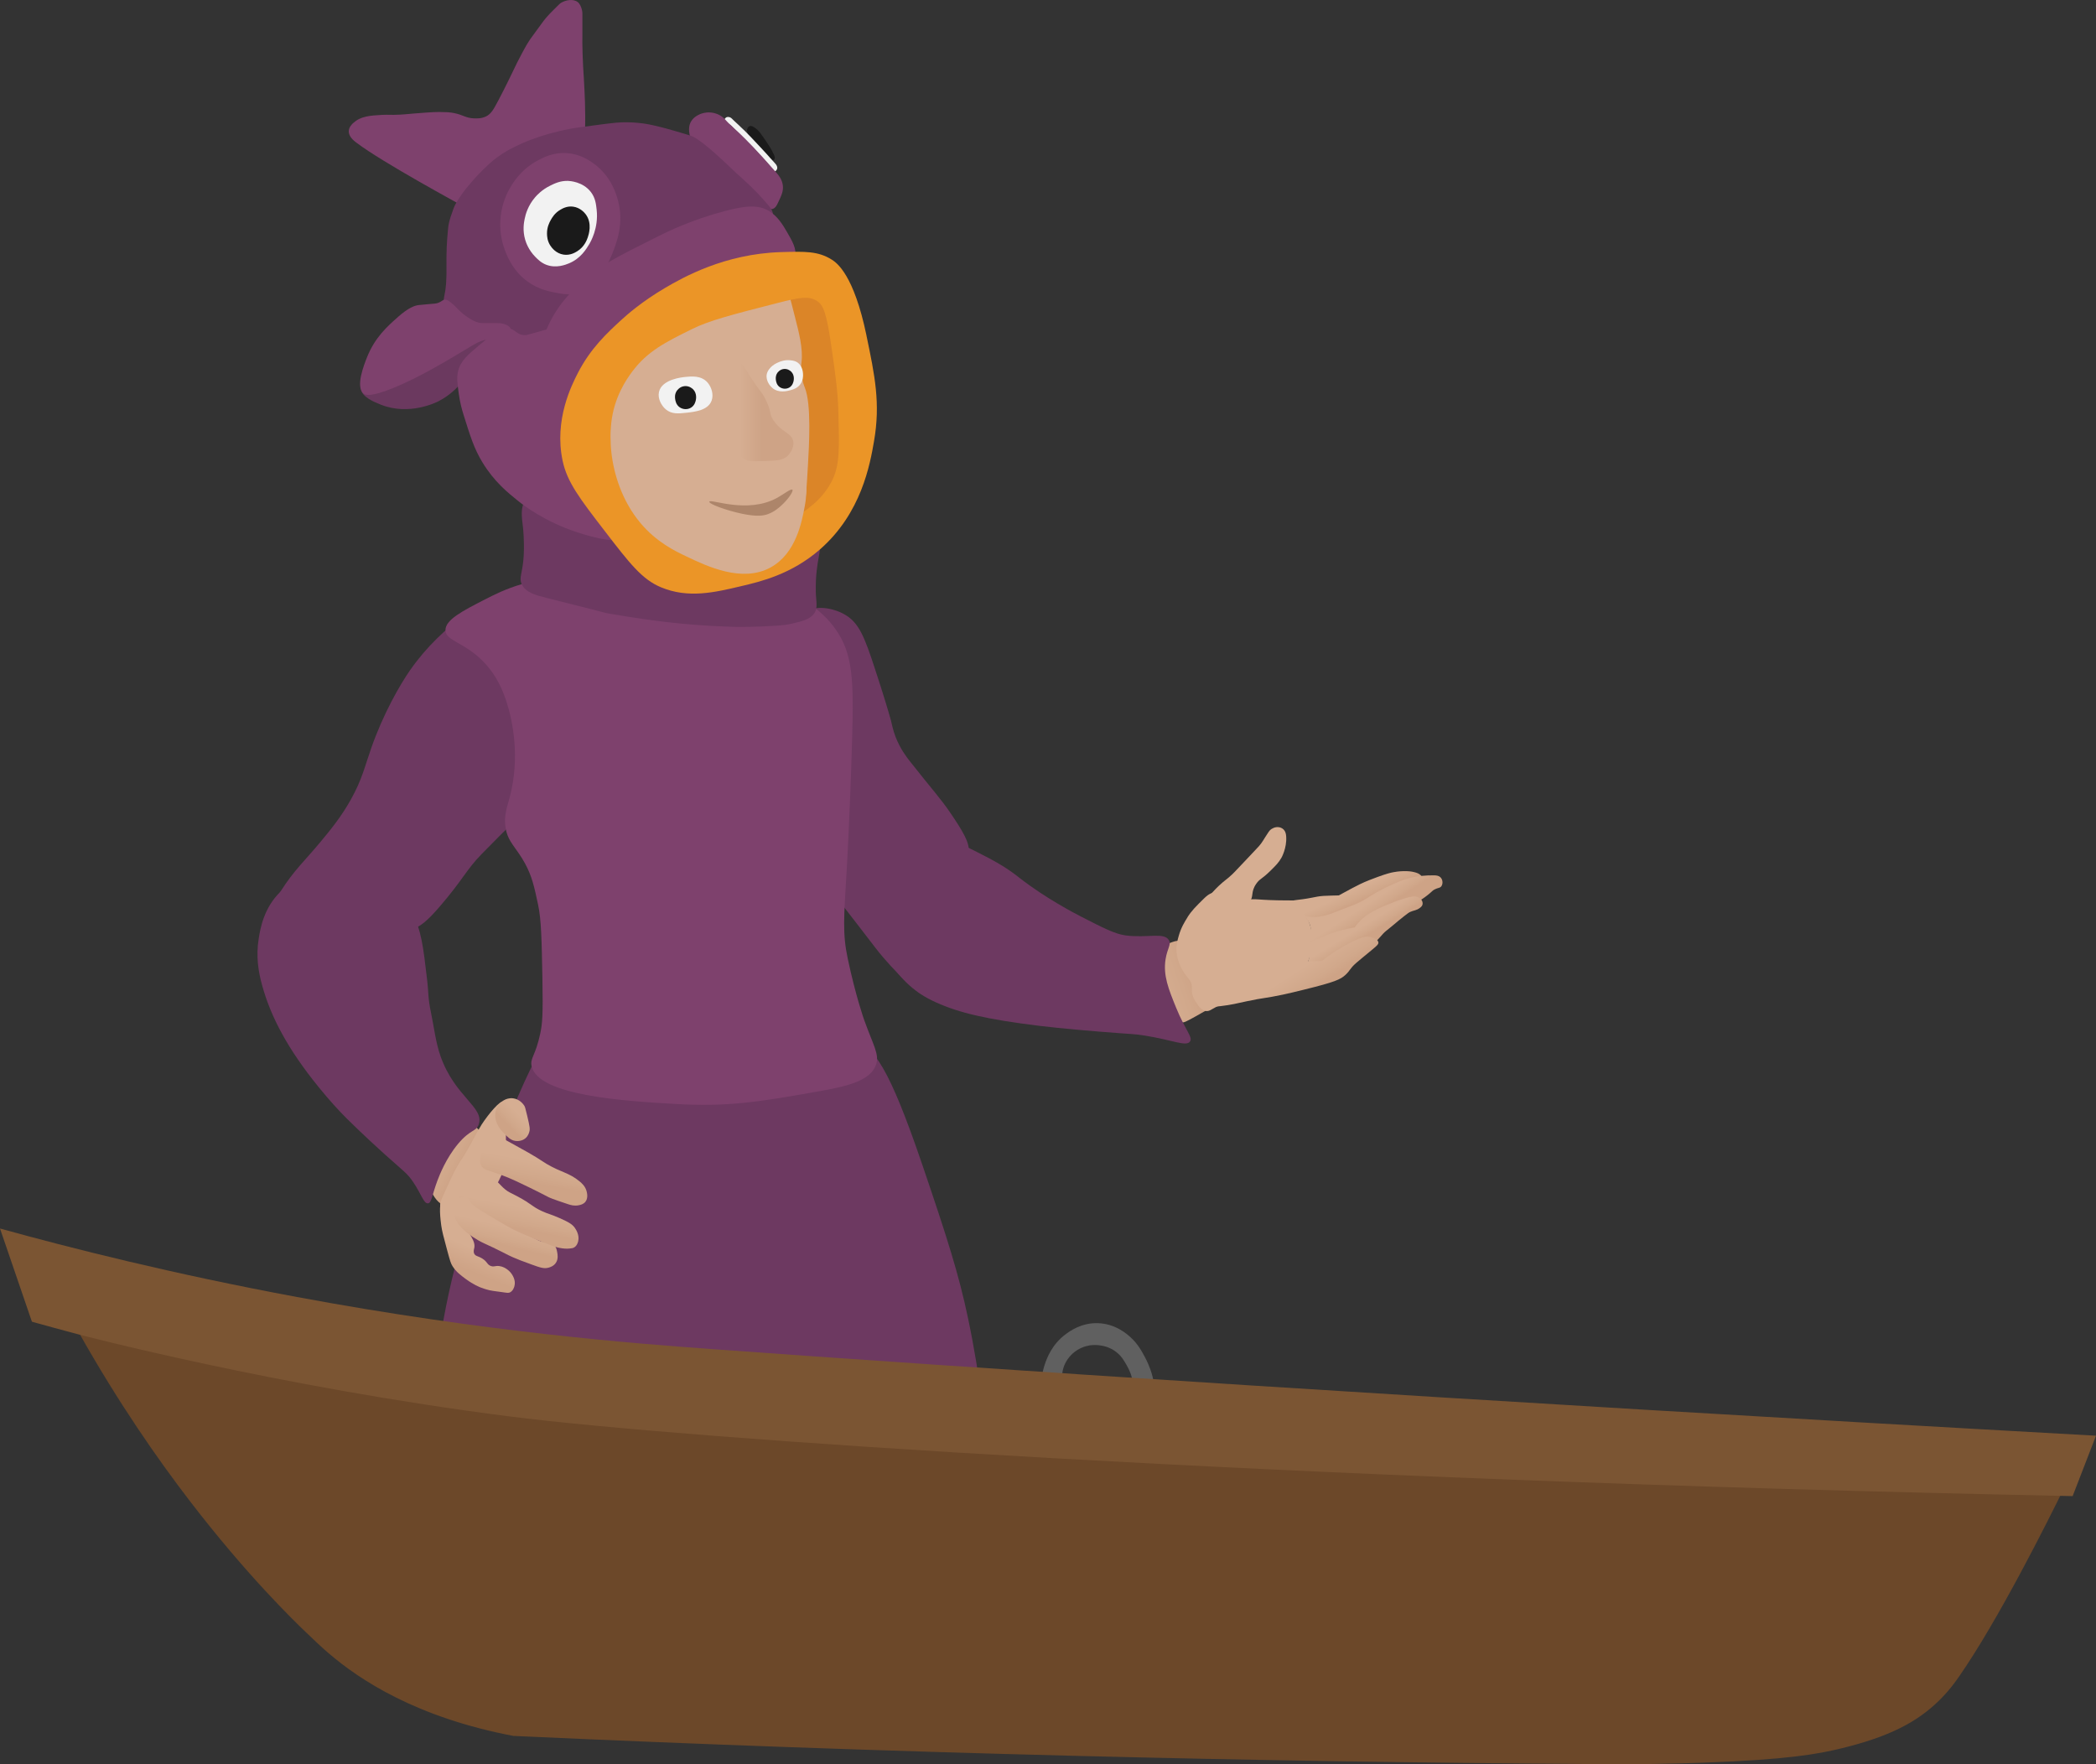 <?xml version="1.0" encoding="UTF-8"?>
<svg id="Layer_2" xmlns="http://www.w3.org/2000/svg" xmlns:xlink="http://www.w3.org/1999/xlink" viewBox="0 0 514.14 432.76">
  <rect x="0" y="0" width="514.14" height="432.76" fill="#333333" stroke="none"/>
  <defs>
    <style>
      .cls-1 {
        fill: #7e416d;
      }

      .cls-2 {
        fill: url(#linear-gradient-8);
      }

      .cls-3 {
        fill: url(#linear-gradient-7);
      }

      .cls-4 {
        fill: url(#linear-gradient-5);
      }

      .cls-5 {
        fill: url(#linear-gradient-6);
      }

      .cls-6 {
        fill: url(#linear-gradient-9);
      }

      .cls-7 {
        fill: url(#linear-gradient-4);
      }

      .cls-8 {
        fill: url(#linear-gradient-3);
      }

      .cls-9 {
        fill: url(#linear-gradient-2);
      }

      .cls-10 {
        fill: url(#linear-gradient);
      }

      .cls-11 {
        fill: #eb9527;
      }

      .cls-12 {
        fill: #606060;
      }

      .cls-13 {
        fill: #6c4829;
      }

      .cls-14 {
        fill: #db8528;
      }

      .cls-15 {
        fill: url(#linear-gradient-10);
      }

      .cls-16 {
        fill: url(#linear-gradient-11);
      }

      .cls-17 {
        fill: url(#linear-gradient-12);
      }

      .cls-18 {
        fill: #6d3961;
      }

      .cls-19 {
        fill: #7b5533;
      }

      .cls-20 {
        fill: #f2f2f2;
      }

      .cls-21 {
        fill: #d6ae92;
      }

      .cls-22 {
        fill: #6b395f;
      }

      .cls-23 {
        fill: #ad856a;
      }

      .cls-24 {
        fill: #1a1a1a;
      }
    </style>
    <linearGradient id="linear-gradient" x1="112.45" y1="264.34" x2="150.78" y2="289.7" gradientTransform="translate(-30.53 17.71) rotate(-3.16)" gradientUnits="userSpaceOnUse">
      <stop offset=".25" stop-color="#d6ae92"/>
      <stop offset=".38" stop-color="#d1a88b"/>
      <stop offset=".44" stop-color="#cea386"/>
    </linearGradient>
    <linearGradient id="linear-gradient-2" x1="131.87" y1="294.75" x2="125.65" y2="307.77" gradientTransform="translate(-30.53 17.71) rotate(-3.16)" gradientUnits="userSpaceOnUse">
      <stop offset=".12" stop-color="#d6ae92"/>
      <stop offset=".51" stop-color="#cea386"/>
    </linearGradient>
    <linearGradient id="linear-gradient-3" x1="141.11" y1="284.93" x2="133.97" y2="308.57" gradientTransform="translate(-30.53 17.71) rotate(-3.16)" gradientUnits="userSpaceOnUse">
      <stop offset=".27" stop-color="#d6ae92"/>
      <stop offset=".4" stop-color="#d1a88b"/>
      <stop offset=".46" stop-color="#cea386"/>
    </linearGradient>
    <linearGradient id="linear-gradient-4" x1="144.57" y1="279.69" x2="137.54" y2="307.42" xlink:href="#linear-gradient"/>
    <linearGradient id="linear-gradient-5" x1="148.75" y1="268.77" x2="142.98" y2="293.91" gradientTransform="translate(-30.53 17.71) rotate(-3.16)" gradientUnits="userSpaceOnUse">
      <stop offset=".27" stop-color="#d6ae92"/>
      <stop offset=".42" stop-color="#d1a88b"/>
      <stop offset=".49" stop-color="#cea386"/>
    </linearGradient>
    <linearGradient id="linear-gradient-6" x1="143.57" y1="264" x2="137.28" y2="269.38" gradientTransform="translate(-30.53 17.71) rotate(-3.16)" gradientUnits="userSpaceOnUse">
      <stop offset="0" stop-color="#d6ae92"/>
      <stop offset=".31" stop-color="#d1a88b"/>
      <stop offset=".46" stop-color="#cea386"/>
    </linearGradient>
    <linearGradient id="linear-gradient-7" x1="282.06" y1="243.2" x2="299.28" y2="237.53" gradientUnits="userSpaceOnUse">
      <stop offset=".05" stop-color="#d6ae92"/>
      <stop offset=".44" stop-color="#d1a88b"/>
      <stop offset=".64" stop-color="#cea386"/>
    </linearGradient>
    <linearGradient id="linear-gradient-8" x1="328.56" y1="208.77" x2="342.26" y2="238.81" gradientUnits="userSpaceOnUse">
      <stop offset=".31" stop-color="#d6ae92"/>
      <stop offset=".37" stop-color="#d1a88b"/>
      <stop offset=".4" stop-color="#cea386"/>
    </linearGradient>
    <linearGradient id="linear-gradient-9" x1="330.38" y1="212.47" x2="348.76" y2="240.77" xlink:href="#linear-gradient-8"/>
    <linearGradient id="linear-gradient-10" x1="328.87" y1="219.94" x2="343.92" y2="244.5" xlink:href="#linear-gradient-8"/>
    <linearGradient id="linear-gradient-11" x1="309.47" y1="228.46" x2="334.34" y2="266.84" gradientUnits="userSpaceOnUse">
      <stop offset=".28" stop-color="#d6ae92"/>
      <stop offset=".37" stop-color="#d1a88b"/>
      <stop offset=".41" stop-color="#cea386"/>
    </linearGradient>
    <linearGradient id="linear-gradient-12" x1="178.67" y1="101.06" x2="194.63" y2="101.06" gradientUnits="userSpaceOnUse">
      <stop offset=".18" stop-color="#d6ae92"/>
      <stop offset=".52" stop-color="#cea386"/>
    </linearGradient>
  </defs>
  <g id="boat">
    <g>
      <g>
        <path class="cls-18" d="M240.96,344.39c-.84-6.7-1.96-13.7-3.52-21.11-2.25-10.71-5.1-19.65-11.16-37.45-8.24-24.21-11.87-28.82-16.8-30.88-9.29-3.88-13.86,5.18-31.01,6.57-22.67,1.84-32.88-12.52-43.89-5.78-2.64,1.62-5.59,8.58-11.49,22.51-4.1,9.69-7.31,17.33-10.36,28.29-2.9,10.42-4.25,18.73-4.78,22.31-.53,3.6-1.12,8.32-1.45,15.53h134.45Z"/>
        <g id="hand_v">
          <path class="cls-10" d="M112.75,272.17c-2.42-.67-9.41,7.26-8.28,15.55.06.41,1.07,7.27,5.07,8.18,3.69.84,7.68-3.89,9.09-7.71,1.53-4.14.68-9.02-1.26-11.13-.28-.3-.85-.84-1.97-2.05-2.2-2.38-2.22-2.71-2.66-2.83Z"/>
          <path class="cls-21" d="M118.03,276.05c-1.5,2.32-1.45,2.76-3.68,6.55-1.2,2.04-1.22,1.78-2.3,3.68-.68,1.21-1.36,2.67-2.68,5.53-1.26,2.74-1.41,3.17-1.4,3.89,0,.41.1,2.51,1.82,3.87,1.36,1.07,3.16,1.23,4.52.79.97-.31,1.4-.82,4.29-4.93,2.68-3.82,3.24-4.71,3.89-6.08.56-1.18.99-2.09,1.35-3.44.39-1.49.25-1.85.26-7.42,0-2.41-.86-2.7-.86-4.71,0-2.21.6-3.31.21-3.53-.7-.4-3.47,2.75-5.44,5.8Z"/>
          <path class="cls-9" d="M108.57,294.47c-1.1.37-.49,5-.33,6.17.18,1.33.58,2.81,1.38,5.79.79,2.94.96,3.48,1.38,4.15.89,1.41,1.99,2.22,3.33,3.21,1.79,1.32,3.29,1.92,3.69,2.07.2.08,1,.38,2.09.64.68.16.65.11,2.88.43,1.45.21,1.73.27,2.12.08.75-.38.99-1.23,1.07-1.5.43-1.5-.55-2.85-.75-3.13-.08-.12-1.17-1.58-2.95-1.82-1.03-.14-1.24.27-2.05-.01-.97-.34-.82-.98-2.04-1.78-1.07-.7-1.76-.59-2.07-1.26-.24-.51-.06-1.04,0-1.31.42-1.7-1.14-3.6-3.42-6.57-3.45-4.51-3.84-5.31-4.32-5.15Z"/>
          <path class="cls-8" d="M121.41,306.24c2.74,1.31,2.62,1.36,4.4,2.16,1.12.5,2.27.93,4.57,1.77,2.22.81,3.1,1.08,4.18.78.35-.1,1.26-.36,1.81-1.21.63-.96.4-2.08.29-2.66-.11-.54-.22-1.12-.67-1.6-.72-.78-1.72-.65-2.98-.89-.64-.12-.66-.21-3.7-1.72-3.75-1.86-3.79-1.65-5.43-2.63-.39-.23-1.3-.83-3.14-2.04-2.9-1.91-2.07-1.43-2.72-1.82-1.5-.92-1.96-1.06-2.48-1.78-.27-.38-.4-.7-.82-.92-.58-.31-1.34-.23-1.83,0-1.45.72-1.87,3.68-.93,5.77.41.91.99,1.46,1.99,2.4.4.38,1.32,1.2,3.22,2.31,1.31.76,1.66.83,4.25,2.07Z"/>
          <path class="cls-7" d="M112.79,293.84c.23.2.84-.46,1.58-.18.53.2.77.76.87.96.4.83,1.22,1.44,5.11,3.76,2.79,1.66,4.18,2.49,5.21,3.03,0,0,3.21,1.68,9.99,4.21.17.06.82.3,1.71.48,1.05.21,1.81.22,2.41.16.6-.06.9-.09,1.23-.31.67-.44.86-1.22.93-1.49.36-1.52-.57-2.92-.86-3.32-.56-.76-1.27-1.28-3.69-2.34-2.46-1.08-2.61-.94-4.18-1.64-2.7-1.22-2.52-1.76-6.26-3.74-1.65-.87-2.1-.98-2.98-1.71-.59-.48-.82-.79-2.75-2.73-1.24-1.25-1.5-1.48-1.96-1.57-1.07-.22-2.04.53-2.91,1.22-2.54,2-3.89,4.87-3.46,5.24Z"/>
          <path class="cls-4" d="M117.92,285.62c.64,1.8,2.65,1.27,8.84,4.18,4.85,2.28,7.86,3.89,7.86,3.89s.71.38,4.9,1.75c.44.14,1.37.43,2.46.2.43-.09,1.11-.24,1.59-.81.82-.99.37-2.45.28-2.76-.33-1.09-1.07-1.78-1.71-2.31-2.64-2.16-4.38-2.1-8.07-4.27-1-.59-.74-.51-2.49-1.59-1.55-.96-2.2-1.29-5.16-2.94-3.5-1.95-3.63-2.07-4.1-2.03-2.54.2-5.28,4.21-4.39,6.68Z"/>
          <path class="cls-5" d="M122.32,276.38c.36.63.73,1.02,1.18,1.48,1.03,1.07,1.76,1.83,2.9,2,.19.03,1.5.21,2.51-.67.62-.54.83-1.21.92-1.54.21-.72.13-1.24-.51-3.96-.48-2.03-.55-2.24-.77-2.55-.16-.23-1.04-1.52-2.69-1.73-1.85-.23-3.11,1.08-3.29,1.29-.79.86-.97,1.82-1.03,2.17-.29,1.65.47,2.97.78,3.5Z"/>
        </g>
        <g id="hand_r">
          <path class="cls-3" d="M288.82,230.77c-.69.08-1.42.36-2.88.9-2.6.97-3.9,1.46-4.38,2.12-.52.73-.75,2.01,2.92,9.43,3.22,6.51,4.37,7.5,5.58,7.57.36.02.66-.05,3.19-1.46,3.14-1.76,4.7-2.63,5.05-3.05,2.36-2.9.74-9.19-2.79-12.62-.55-.53-3.39-3.29-6.68-2.89Z"/>
          <path class="cls-21" d="M291.28,225.03c-.67,1.06-1.56,2.47-2.14,4.53-.33,1.16-.66,2.34-.55,3.88.21,2.75,1.73,4.98,2.04,5.43.87,1.24,1.62,1.76,1.74,2.99.07.68-.11,1.08.1,1.99.2.88.58,1.49.85,1.89.59.91,1.31,2.03,2.39,2.24.91.18,1.48-.42,2.74-1.05.95-.48,1.58-.61,4.63-1.2,9.89-1.89,11.07-1.93,12.9-3.24,2.18-1.55,3.44-3.59,3.88-4.38,1.05-1.84,1.41-3.47,1.59-4.33.25-1.15.66-3.15.2-5.68-.21-1.17-.62-2.09-1.39-3.93-.66-1.58-.99-2.37-1.28-2.65-1-.97-1.96-.51-7.57-.74-2.66-.11-2.94-.23-4.51-.2-.38,0-1.13.03-2.13-.08-.42-.04-1.17-.13-2.09-.37-1.55-.41-1.66-.8-2.99-1.05-.77-.15-1.37-.26-2.09-.1-1.01.22-1.66.83-2.29,1.44-2,1.97-3,2.95-4.03,4.58Z"/>
          <path class="cls-21" d="M306.43,221.29c1.24-1.34.24-2.38,1.73-4.52.88-1.27,1.36-1.08,3.49-3.19,1.31-1.29,2.01-1.99,2.69-3.19,0,0,1.33-2.34,1.16-5.15-.04-.7-.18-1.3-.63-1.76-.42-.43-.94-.53-1.1-.56-1.05-.2-1.91.45-2.06.56-.32.24-.65.75-1.29,1.76-.31.48-.51.82-.6.96-.59.97-1.19,1.58-2.22,2.66-.98,1.02-1.94,2.06-2.92,3.09-2.1,2.21-2.05,2.17-2.39,2.49-1.49,1.41-1.7,1.33-3.29,2.82-1.34,1.26-1.16,1.29-2.36,2.36-1.54,1.38-2.21,1.66-2.12,2.06.15.75,2.75.8,4.42.83,4.17.08,6.26.12,7.5-1.23Z"/>
          <path class="cls-2" d="M316.84,221.18c.11-.5,1.38-.28,4.99-.99.93-.18,1.65-.35,2.79-.43.4-.03.96-.05,2.08-.08.71-.02,1.3-.03,1.7-.04.29-.16.71-.39,1.23-.67,1.76-.95,2.77-1.51,3.85-2.03,1.68-.81,2.98-1.29,4.45-1.83,2.32-.85,3.31-1.06,3.85-1.16.46-.09,1.32-.23,2.42-.26,1.23-.04,2.05.08,2.66.23.78.18,1.24.4,1.63.76.26.24.45.52.5.63.66,1.63-13.66,8.66-22.44,10.69-1.23.28-4.77,1.03-5.98-.53-.21-.27-.16-.32-.46-.86-1.35-2.37-3.4-2.79-3.26-3.43Z"/>
          <path class="cls-6" d="M320.08,224.69c.59.13,1.46.28,2.51.25.26,0,1.29-.04,3.07-.55,1.01-.29,1.47-.5,3.24-1.2,2.95-1.17,2.84-1.04,3.82-1.48,1.77-.79,2.64-1.44,4.05-2.29.53-.32,3.76-2.26,7.97-3.75,0,0,2.93-1.04,7.07-.95.4,0,1.18.04,1.64.6.48.57.52,1.55.08,2.11-.35.44-.75.29-1.63.75-.54.28-.53.42-1.45,1.17-1.24,1.02-2.26,1.6-2.49,1.73-.84.47-1.51.73-1.73.81-2.72,1.08-7.95,4.89-13.6,7.67-7.33,3.61-10.07,2.88-10.76,2.29-.63-.54-.8-1.2-.8-1.2-.2-.79.19-1.42.35-1.94.24-.8.15-2.05-1.34-4.03Z"/>
          <path class="cls-15" d="M321.55,231.18c.35-.47.79-.57,1.69-.87,1.89-.64,1.36-.69,3.39-1.39,1.36-.47,3.27-1.03,5.66-1.43.43-.61,1.1-1.45,2.08-2.3,1.09-.94,2.05-1.44,3.36-2.12,1.26-.65,2.27-1.04,4.28-1.83.25-.1,1.16-.45,2.37-.82,1.92-.59,2.66-.64,3.35-.37.23.09.76.3,1.05.85.05.1.28.52.15,1-.07.26-.24.52-.7.85-.86.61-1.44.54-2.34.95-.32.14-.71.45-1.49,1.05-1.07.82-1.43,1.17-2.79,2.29-1.71,1.42-1.82,1.43-2.34,1.99-.5.53-.69.83-1.34,1.49,0,0-.7.71-1.54,1.39-1.96,1.59-5.19,2.44-9.26,4.33-.12.06-4,1.86-6.08,1.54-.69-.1-.82-.39-.85-.45-.18-.44.48-.85.8-1.84.15-.46.03-.46.1-1.79.07-1.37.12-2.06.46-2.51Z"/>
          <path class="cls-16" d="M293.79,238.43c-1.26,1.6-1.37,2.99-1.39,3.29-.12,1.79.7,3.82,2.29,4.78.77.47,1.66.65,4.7.3,2.67-.31,4.23-.72,6.46-1.2,4.17-.89,4.36-.67,8.93-1.64,1.59-.34,2.75-.63,5.08-1.2,7.67-1.88,8.98-2.52,10.19-3.64,1.19-1.1,1-1.48,2.59-2.89.76-.67,2.14-1.77,4.08-3.39,1.03-.86,1.45-1.23,1.39-1.69-.1-.77-1.49-1.3-2.59-1.39-.46-.04-1.29-.03-4.07,1.36-1.8.9-3.19,1.77-4.13,2.39-1.29.85-2.33,1.62-3.05,2.18-.56.04-1.31.08-2.19.11-.88.03-2.42.06-4.48,0-2.13-.07-3.76-.2-4.5-.27-9.46-.81-9.47-1.19-11.55-.9-1.59.22-5.43.81-7.77,3.78Z"/>
        </g>
        <g id="overkrop">
          <g id="arm_v">
            <path class="cls-18" d="M68.78,218.75c-4.09,3.96-4.93,9.07-5.31,11.42-.74,4.53-.04,8.35.8,11.42,2.14,7.89,6.4,15.83,13.81,24.97,2.79,3.44,5.06,5.9,7.02,7.85,3.67,3.64,7.99,7.59,9.31,8.77,4.6,4.12,5.47,4.59,6.92,6.74,2,2.94,2.61,5.36,3.65,5.25.92-.1.99-2.04,2.32-5.58.49-1.29,2.09-5.46,5.06-9.01,3.09-3.69,4.47-2.92,5.09-4.82,1.36-4.16-5.86-6.71-9.37-16.63-1.22-3.44-1.65-7.37-2.39-10.89-.72-3.43-.57-4.92-.89-7.65-.99-8.48-1.48-12.72-3.74-16.53-3.49-5.88-10.51-9.66-17.41-10.08-1.83-.11-9.35-.57-14.87,4.78Z"/>
            <path class="cls-18" d="M100.65,164.3c-2.66,3.84-6.63,10.8-9.56,19.12-1.64,4.66-2.27,7.79-5.05,12.75-2.4,4.28-4.99,7.41-7.44,10.36-3.94,4.75-6.48,6.91-9.83,12.22-2.97,4.72-2.9,6.07-2.66,6.91,1.27,4.36,10.2,5.18,11.69,5.31,7.58.69,9.51-2.48,18.33-2.12,1.02.04,2.43.01,4.2-.54,2.83-.89,4.7-2.65,7.57-5.98,5.54-6.42,6.55-9.08,10.28-12.87,2.79-2.83,4.19-4.24,4.23-4.28,2.34-2.32,2.42-2.32,2.94-3.15,3.84-6.07,3.8-12.6,3.72-16.73-.17-8.78-2.75-9.43-3.72-18.59-1.31-12.31,2.67-17.52,0-19.39-4.01-2.82-17.13,6.08-24.7,17Z"/>
          </g>
          <g id="arm_h">
            <path class="cls-18" d="M197.33,150.31c2.56-2.03,7.03-1.19,9.83.4,3.57,2.03,4.89,5.52,7.44,13.28,2.2,6.69,3.3,10.43,3.95,12.75.19.68.42,2.22,1.18,4.14,1.14,2.86,2.61,4.77,3.37,5.74,5.49,6.99,7.65,9.24,10.19,13.02,2.31,3.43,5.35,7.95,3.98,9.69-1.39,1.78-6-1.16-9.28,1.29-1.52,1.13-1.62,2.92-2.51,5.15-2.45,6.18-5.86,14.76-2.76,22.45,1.47,3.66,3.93,5.47,3.66,5.71-.45.4-6.88-5.28-11.53-11.29-.47-.61-3.26-4.24-4.98-6.47-.91-1.19-1.65-2.14-2.71-3.49-1.55-1.95-1.71-2.07-2.07-2.59-1.63-2.32-1.98-4.75-2.19-6.19-2.24-15.19-3.61-30.49-5.84-45.68-1.37-9.34-3.04-15.31.27-17.93Z"/>
            <path class="cls-18" d="M219.31,205.54c-4.5,2.63-4.56,9.77-4.78,14.34-.13,2.73-.32,7.81,2.39,13.55,1.04,2.2,3.59,6.79,8.68,10.25,1.43.97,2.71,1.62,4.07,2.23,5.65,2.54,12.3,4.13,25.35,5.73,5.35.66,13.37,1.31,14.62,1.41,8.33.69,8.33.51,11.23.98,6.97,1.14,10.09,2.74,11.02,1.46.78-1.07-1.08-2.63-3.39-8.3-1.86-4.57-3.22-7.91-2.59-11.89.43-2.72,1.46-3.61.8-4.71-1.19-1.97-5.29-.44-10.56-1.13-2.65-.35-5.44-1.79-11.02-4.65-1.4-.72-8.63-4.47-14.92-9.37-.52-.41-1.19-.94-2.22-1.67-2.16-1.52-4.17-2.67-8.2-4.7-3.41-1.72-5.11-2.58-5.84-2.86-2.73-1.03-6.33-2.35-10.76-1.73-1.72.24-2.74.39-3.88,1.05Z"/>
          </g>
          <path id="bærestykke" class="cls-1" d="M127.97,143.29c-3.92,1.15-6.68,2.56-9.13,3.81-5.32,2.73-9.66,4.95-9.57,7.53.1,2.59,4.55,2.86,9.17,7.54,3.54,3.59,4.99,7.46,5.84,10.09,1.52,4.69,3.28,13.56.8,23.11-.7,2.69-1.54,4.68-1.06,7.7.56,3.53,2.64,4.8,4.78,8.76,1.71,3.16,2.25,5.68,3.19,10.09.78,3.64.88,8.5,1.06,18.06.17,9.08-.02,11.14-.53,13.55-1.16,5.48-2.54,6.02-2.12,7.97,1.57,7.34,23.14,8.59,35.32,9.3,12.72.74,20.36-.46,35.59-3.19,6.52-1.17,12.15-2.5,13.55-6.37.94-2.6-.62-4.71-2.92-11.16,0,0-2.01-5.63-3.98-14.87-1.34-6.26-.95-10.2-.27-21.78,0,0,.81-13.66,1.33-32.14.42-14.68.15-20.88-3.98-26.83-1.74-2.51-4.01-4.74-7.7-7.17,0,0-25.24-16.88-69.36-4.01Z"/>
        </g>
        <g id="hat">
          <path class="cls-18" d="M129.12,122.39c-.07.06-.13.12-.18.19-1.36,1.83-.95,4.29-.66,6.75,0,0,.4,3.38.17,7.15-.27,4.29-1.23,5.2-.47,6.82.97,2.09,3.59,2.74,6.07,3.36,15.55,3.88,14.15,3.65,15.23,3.83,5.9.99,11.08,1.84,18.31,2.52,5.32.5,8.7.62,12.43.75.66.02,4.89.09,10.37-.28,1.3-.09,2.58-.19,4.22-.59,2.14-.51,4-.96,5.03-2.31,1.09-1.43.51-3.1.47-5.42-.14-8.26,1.92-10.54.49-11.84-2.03-1.85-6.62,2.4-15.98,4.63-2.65.63-8.07,1.68-13.88,1.26-7.25-.53-12.64-3.3-23.13-8.83-10.69-5.63-16.26-9.9-18.5-7.99Z"/>
          <g id="_øje_h" data-name="øje_h">
            <path class="cls-24" d="M183.85,30.95c-.39.16-.54.63-.56.7-.07.22-.07.46.04.84.21.8.64,1.33.67,1.37,1.01,1.28,3.1,4.49,4.49,5.26.49.27.87.22.96.2.11-.02.37-.06.51-.24.25-.32,0-.9-.21-1.33-.61-1.29-1.27-2.26-1.68-2.87-.33-.48-.77-1.14-1.4-2-.43-.59-.79-1.05-1.4-1.47-.43-.3-.94-.64-1.4-.46Z"/>
            <path class="cls-20" d="M177.73,29.42c-.01.47.71.81,1.23,1.13.72.44.56.54,2.39,2.41,1.85,1.89,1.76,1.53,3.29,3.13.25.26,1,1.09,2.5,2.74.46.51.85.93,1.11,1.22.53.59.55.59.65.72.59.78.59,1.24.92,1.3.29.05.63-.24.76-.53.16-.34.04-.67-.02-.83-.07-.19-.17-.33-.48-.69-.28-.33-.42-.49-.64-.71-.37-.37-.35-.39-1.23-1.37-.5-.56-.89-.97-1.65-1.79-1.89-2.02-2.83-3.03-3.87-4.05-.94-.92-.91-.83-1.56-1.49-.43-.44-.94-.82-1.36-1.27-.24-.25-.53-.58-.99-.64-.23-.03-.43,0-.56.05-.23.14-.5.37-.51.65Z"/>
            <path class="cls-1" d="M171.67,28.02c-.38.17-1.45.65-2.1,1.68-1.06,1.7-.31,3.79-.07,4.46.49,1.37,1.26,2.23,3.99,4.65,1.83,1.62,3.51,3.02,6.45,5.42,4.05,3.3,4.04,3.24,4.67,3.83.97.91,2.16,1.58,3.04,2.57.07.07.3.34.7.51.06.02.65.27,1.21.09.59-.18.91-.72,1.21-1.35.9-1.87,1.43-2.97,1.26-4.39-.18-1.51-1.06-2.54-1.78-3.36-8.7-9.96-10.89-11.05-12.28-12.72-.14-.16-.57-.64-1.27-1.06-1.04-.63-2.06-.74-2.52-.77-1.3-.07-2.26.33-2.52.44Z"/>
          </g>
          <path class="cls-1" d="M86.68,30.13c-.4.38-1.11,1.09-1.13,2.06-.03,1.33,1.27,2.35,1.87,2.8,6.38,4.85,25.23,15.04,27.57,16.35.65.37,2.78,1.59,5.89,2.71,1.28.46,2.32.76,2.62.84,5.17,1.37,16.17-3.22,19.16-11.77.27-.78.46-1.54.65-7.01.06-1.66.14-2.61.19-3.99.16-5.08-.08-9.31-.28-12.82-.14-2.38-.24-3.53-.31-5.98-.06-2.39-.09-3.58-.05-4.53.01-.3.01-1.97,0-5.3,0-.29,0-.93-.3-1.67-.09-.23-.34-.92-.84-1.31-1.1-.86-2.95-.51-4.11.19-.26.15-.73.63-1.68,1.58-.88.88-1.37,1.37-1.96,2.06-.43.5-.64.79-1.82,2.41q-2.03,2.78-2.13,2.92c-.36.53-.93,1.42-2.1,3.63-.76,1.42-1.31,2.5-2.45,4.91-.07.16-1.44,3.02-3.18,6.33-1.29,2.46-1.87,3.43-3.08,4.02-1.12.55-2.24.5-2.99.47-1.96-.08-2.52-.81-4.77-1.28-1.12-.24-1.98-.25-3.71-.28-.48,0-1.5-.01-5.91.35-2.51.21-2.59.24-3.69.3-2.54.13-2.64-.03-4.43.06-2.87.16-5.29.32-7,1.97Z"/>
          <path id="head" class="cls-18" d="M121.87,38.64c-1.4,1.05-2.39,2.02-3.43,3.04-.35.35-1.49,1.47-2.87,3.08-.83.97-1.7,1.99-2.68,3.45-.61.9-1.21,1.83-1.61,2.85-.13.32-.31.85-.67,1.92-.07.21-.2.58-.33,1.09,0,0-.06.24-.12.46-.19.81-.26,1.6-.27,1.79-.33,3.24-.37,5.98-.37,6.45-.03,2.33.02,2.53,0,4.2,0,.11-.02,1.44-.1,2.65-.17,2.24-.51,2.93-.58,3.96-.19,2.46,1.31,4.49,2.09,5.54,3.27,4.43,9.38,4.83,11.49,4.95,5.72.34,10.17-1.54,11.77-2.24,30.69-13.39,35.64-20.79,47.75-24.29,1.67-.48,7.33-1.82,7.66-4.58.13-1.09-.61-2-1.15-2.64-3.79-4.52-6.65-6.65-9.57-9.5,0,0-6.23-6.07-8.94-7.32-.69-.32-1.4-.49-1.4-.49h0c-.92-.28-2.24-.68-3.85-1.13-1.16-.33-1.76-.5-2.58-.7-1.32-.33-2.62-.65-4.26-.89-.5-.07-2.11-.29-4.22-.3-1.66-.01-2.89.11-6.38.56-4.13.54-6.2.81-7.43,1.05-3.95.77-6.75,1.69-7.36,1.89-1.46.49-3.38,1.13-5.78,2.31-1.43.71-2.98,1.48-4.8,2.84Z"/>
          <g id="finde">
            <path class="cls-22" d="M88.57,95.41c.15,1.98,3.26,3.22,4.87,3.86,6.91,2.75,13.53-.54,14.15-.86,1.41-.73,3.62-2.12,5.7-4.67.5-.72,1.41-1.79,2.86-2.6.47-.26,1.58-.86,3.08-1.02.87-.09,1.1.05,2-.13.57-.11,1.42-.27,2.27-.89.3-.22,1.22-.9,1.65-2.15.29-.83.15-1.66-.05-3.08-.06-.46-.15-.89-.13-1.56.03-.9.21-1.14.15-1.35-.28-.95-5.7-1.03-13.39,1.18-5.77,1.66-9.31,3.59-15.37,6.91-6.92,3.79-7.9,5.16-7.81,6.34Z"/>
            <path class="cls-1" d="M97.63,77.75c-2.58,2.27-5.65,4.99-7.59,9.86-.75,1.89-2.86,7.18-.91,8.89.45.39,1.62,1.04,7.71-1.48,6.54-2.72,13.26-6.82,18.59-10.02,1.24-.74,2.09-1.24,3.38-1.59,2.96-.8,4.17-.91,4.17-.91.41-.04,1.16-.09,1.73-.63.08-.08.65-.62.53-1.23-.02-.12-.14-.57-1.16-1.01-.96-.41-1.73-.38-3.18-.37-1.94.02-2.93.02-3.45-.11-1.08-.27-1.83-.75-2.58-1.23-1.19-.76-2.13-1.67-2.54-2.08-.49-.49-.79-.87-1.47-1.42-.74-.6-1.12-.9-1.65-.91-.65-.02-.76.42-1.74.78-.51.19-.77.18-2.22.3-.81.07-1.62.16-2.43.23-1.11.1-2.64.68-5.19,2.92Z"/>
          </g>
          <g id="blue_head">
            <path class="cls-1" d="M125.23,80.64c1.28.39,1.63,1.43,3.27,1.56.55.04.88-.05,3.15-.7,3.03-.87,3.19-.93,3.43-.84,1.78.65,1.14,6.33.98,9.11,0,0-.55,9.36,3.29,18.71,2.28,5.55,8.73,16.68,12.19,21.58.23.32.87,1.22.56,1.82-.93,1.8-9.53-.98-10.58-1.33-7.99-2.63-13.19-6.69-14.3-7.57-2.6-2.07-6.02-4.84-8.9-9.6-2.02-3.34-2.93-6.25-4.63-11.7-.33-1.06-.87-2.89-1.19-5.33-.32-2.48-.49-3.77-.14-5.26.6-2.55,2.31-3.99,5.4-6.59,3.12-2.63,5.35-4.51,7.45-3.87Z"/>
            <path class="cls-1" d="M188.67,51.77c-2.72-1.65-5.92-1.3-10.87,0-8.18,2.15-14.19,5.1-16.71,6.37-9.62,4.82-14.44,7.23-18.3,10.87-2.84,2.67-6.95,6.64-9.28,13.26-.41,1.16-1.91,5.52-1.59,11.94.58,11.77,6.53,25.15,10.61,24.67,4.94-.59-1.48-20.54,10.87-32.62,6.97-6.81,23.39-16.1,34.48-18.83,1.48-.37,6.3-1.47,7.12-4.46.51-1.85-.68-3.87-1.96-6.07-.97-1.66-2.24-3.82-4.36-5.11Z"/>
          </g>
          <path class="cls-14" d="M148.62,89.75c-1.31,2.06-5.57,8.98-5.05,18.5.56,10.25,6.31,17,9.25,20.46,2.82,3.32,6.07,7.13,11.59,9.36,11.33,4.57,22.77-1.36,27.38-3.75,4.16-2.16,13.56-7.03,17.94-17.66,2.62-6.36,2.11-11.54,1.12-21.58-1.31-13.35-2.2-22.34-8.69-26.35-4.58-2.83-9.65-1.76-19.62.34-12.84,2.71-21.11,8.55-23.83,10.59-3.62,2.72-7.06,5.31-10.09,10.09Z"/>
          <path id="face_back" class="cls-21" d="M157.08,127.68c2.17,2.08,5.87,5.57,11.25,8.17,4.88,2.36,13.73,6.64,20.6,2.73,5.68-3.23,7.39-10.57,8.41-14.93.39-1.68.54-4.27.84-9.46.29-5.01.87-15.02-.75-19.09-.15-.38-.75-1.79-.9-3.76-.1-1.27.04-2.22.08-2.56.4-3.2-.65-7.31-1.59-10.95-1.39-5.43-2.02-8.22-2.94-9.04-7.26-6.48-28.5,1.57-39.19,15.68-2.15,2.84-6.35,8.54-7.02,17-.72,9.13,3.1,15.93,4.17,17.77,2.2,3.79,4.71,6.19,7.04,8.44Z"/>
          <path class="cls-11" d="M212.54,82.27c-3.09-14.85-7.24-17.78-8.49-18.57-3.36-2.13-6.62-2.03-12.47-1.86-13.86.41-24.12,6.26-28.38,8.75-5.77,3.38-9.56,6.75-10.87,7.96-3.33,3.06-7.49,6.89-10.61,13-1.49,2.92-5.84,11.45-3.71,21.48,1.11,5.25,4.19,9.25,10.34,17.24,6.08,7.9,9.12,11.85,13.79,13.79,6.68,2.78,13.07,1.28,19.63-.27,4.81-1.13,12.36-2.91,19.36-9.02,10.2-8.9,12.29-20.93,13.26-26.52,1.62-9.31.2-16.12-1.86-25.99ZM204.26,117.57c-2.44,5.08-6.56,7.69-10.29,10.06-1.54.98-8.79,5.39-19.36,5.84-5.39.23-9.46.4-13.53-2.12-5.13-3.18-6.99-8.63-9.02-14.59-1.37-4.03-2.67-7.84-2.12-13,.69-6.45,3.84-10.83,5.04-12.47,3.79-5.14,8.21-7.33,14.85-10.61,4.23-2.09,9.81-3.52,20.95-6.37,5.31-1.36,7.55-1.77,9.55-.53,1.65,1.02,2.43,2.88,3.71,11.94.98,6.91,1.47,10.37,1.61,15.42.23,8.53.35,12.8-1.4,16.43Z"/>
          <g id="_øje_v" data-name="øje_v">
            <path class="cls-1" d="M124.87,46.5c-.82,1.53-1.99,4.22-2.15,7.76-.15,3.33.67,5.99,1.31,7.57.62,1.53,1.97,4.74,5.33,7.19,2.74,2.01,5.45,2.51,7.57,2.9,2.32.43,3.44.24,3.74.19,2.39-.44,3.94-1.88,5.08-2.97.81-.78,2.87-2.91,4.45-6.93,1.06-2.7,2.89-7.36,1.4-12.99-.38-1.45-1.62-5.88-5.79-8.97-1.08-.8-3.5-2.55-7.01-2.71-3.15-.15-5.45,1.06-6.82,1.78-4.4,2.31-6.45,5.98-7.1,7.19Z"/>
            <path class="cls-20" d="M131.22,48.44c-1.66,1.95-2.28,4.01-2.52,5.23-.19.95-.55,2.87.14,5.19.18.6.79,2.45,2.48,4.16.63.64,1.41,1.43,2.66,1.92,2.45.95,4.8-.02,5.56-.33,2.87-1.17,4.27-3.5,5-4.72.34-.57,2.31-3.94,1.82-8.41-.16-1.47-.32-2.92-1.4-4.35-1.98-2.6-5.25-2.74-5.65-2.76-1.86-.05-3.24.62-4.35,1.17-2.06,1.01-3.29,2.37-3.74,2.9Z"/>
            <path class="cls-24" d="M137.47,51.44c-1.4.8-2.06,1.97-2.4,2.58-.3.55-.92,1.71-.89,3.32.01.55.05,1.71.8,2.88.35.54,1.4,1.96,3.27,2.24,1.63.24,2.86-.53,3.36-.84,1.75-1.09,2.36-2.79,2.57-3.4.2-.59,1.18-3.43-.51-5.66-.27-.36-1.32-1.63-3.08-1.87-1.48-.2-2.61.45-3.12.75Z"/>
          </g>
          <path id="face_front" class="cls-21" d="M157.12,128.32c3.95,4.69,8.48,6.86,11.25,8.17,5.09,2.43,13.64,6.5,20.6,2.73,6.25-3.38,7.71-11.17,8.41-14.93,1.85-9.9-2.25-17.57-5.02-22.72-1.77-3.29-4.97-9.26-8.74-9.04-1.84.11-1.89,1.72-5.26,3.99-.87.59-3.29,2.15-13.25,5.47-3.99,1.33-4.7,2.25-6.52,2.1-4.06-.32-5.43-3.74-6.88-3.23-2.9,1.03-3.54,16.81,5.4,27.44Z"/>
          <path id="nose" class="cls-17" d="M183.94,92.21c2.51,4.01,2.92,3.76,4.03,6.14,1.36,2.88.6,2.91,1.68,4.63,1.99,3.15,4.6,3.12,4.94,5.35.29,1.95-1.44,3.56-1.54,3.64-1.17.98-2.76,1.04-5.89,1.12-2.5.07-3.76.09-4.77-.56-.89-.57-1.53-1.47-2.24-3.64-1.27-3.84-.58-4.99-1.26-11.49-.22-2.12-.5-4.02.42-6.17.25-.58.95-2.2,1.96-2.24.81-.03,1.27.99,2.66,3.22Z"/>
          <path id="eye_l" class="cls-20" d="M163.3,100.4c-1.08-.93-2-2.64-1.66-4.23.66-3.13,5.67-3.63,6.48-3.71,1.55-.15,3.87-.39,5.41,1.34.98,1.1,1.58,2.94,1.03,4.46-.86,2.4-4.11,2.76-6.23,2.99-1.85.2-3.58.39-5.03-.85Z"/>
          <path id="eye_r" class="cls-20" d="M189.44,95.15c-.69-.59-1.02-1.3-1.12-1.53-.13-.33-.42-1.04-.22-1.9.14-.61.46-1.01.72-1.34.72-.89,1.59-1.27,2.09-1.49.5-.22,1.6-.68,3-.51.57.07,1.15.14,1.74.55,1.23.86,1.32,2.52,1.33,2.83.02.41.06,1.49-.65,2.48-.72,1-1.77,1.29-2.43,1.47-.79.22-2.88.79-4.46-.56Z"/>
          <path class="cls-24" d="M165.98,95.92c-.53.83-.41,1.69-.36,2,.05.35.2,1.35,1.09,1.98.8.56,1.94.63,2.8.09.9-.55,1.1-1.52,1.17-1.82.08-.37.29-1.69-.65-2.66-.11-.12-.93-.93-2.15-.79-1.19.13-1.8,1.06-1.9,1.2Z"/>
          <path class="cls-24" d="M190.64,91.54c-.46.71-.35,1.45-.31,1.72.04.3.17,1.16.93,1.69.69.48,1.66.54,2.4.08.77-.48.94-1.3,1-1.56.07-.32.25-1.45-.56-2.28-.1-.1-.8-.8-1.84-.68-1.02.11-1.55.91-1.63,1.03Z"/>
          <path class="cls-23" d="M173.99,123.06c-.14.57,4.24,2.17,8.07,2.97,3.71.77,5.28.46,6.34.07,1.54-.57,2.58-1.49,3.22-2.07,1.66-1.48,3.09-3.56,2.75-3.91-.32-.34-2.08,1.08-3.73,1.99-7.35,4.06-16.46.12-16.67.95Z"/>
        </g>
      </g>
      <g>
        <path class="cls-13" d="M19.29,326.78c9.81,17.44,19.47,31.25,27.29,41.43,13.89,18.1,25.38,29.22,28.46,32.17,2.53,2.42,3.8,3.63,5.43,5.03,7.81,6.72,21.69,15.87,45.44,20.4,45,2.06,90.82,3.7,137.44,4.88,42.94,1.09,85.22,1.75,126.83,2.02,11.05.13,20.48-.07,27.79-.34,20.43-.74,27.96-2.09,33.85-3.54,11.51-2.82,18.35-6.35,23.75-11.62,2.5-2.44,4.08-4.66,5.05-6.06,9.66-13.96,21.45-37.51,26.11-46.99-121.72-6.4-243.44-12.8-365.16-19.2-32.09-9.08-67.94-15.75-107.12-17.69-5.12-.25-10.17-.42-15.16-.51Z"/>
        <path class="cls-12" d="M261.15,342.74c.88-.76-1.37-3.48-.34-7.07.55-1.92,1.77-3.16,2.27-3.62,1.48-1.36,3.12-1.84,4.13-2.02.37-.07,3.64-.59,6.48,1.52,1.36,1.01,2.03,2.18,2.69,3.37.5.89,1.36,2.45,1.52,4.63.06.87,0,1.6-.08,2.11h5.47c-.04-1.06-.19-2.45-.59-4.04-.15-.6-.63-2.38-1.77-4.55-.8-1.53-1.78-3.38-3.62-5.05-.84-.76-3.63-3.29-7.92-3.45-4.11-.16-7,1.96-8.08,2.78-3.28,2.48-4.47,5.72-4.97,7.16-.79,2.27-.93,4.27-.93,5.56,3.86,2.87,5.24,3.12,5.73,2.69Z"/>
        <path class="cls-19" d="M0,301.35c2.61,7.62,5.22,15.24,7.83,22.86,3.68,1.03,7.38,2.04,11.12,3.03,0,0,48.89,12.94,106.11,20.21,42.18,5.36,186.56,15.49,383.35,19.54,1.91-4.94,3.82-9.88,5.73-14.82-159.31-8.84-280.17-16.94-339.22-21.22-19.53-1.42-55.41-4.13-102.07-12.8-30.59-5.68-55.63-12.04-72.85-16.8Z"/>
      </g>
    </g>
  </g>
</svg>